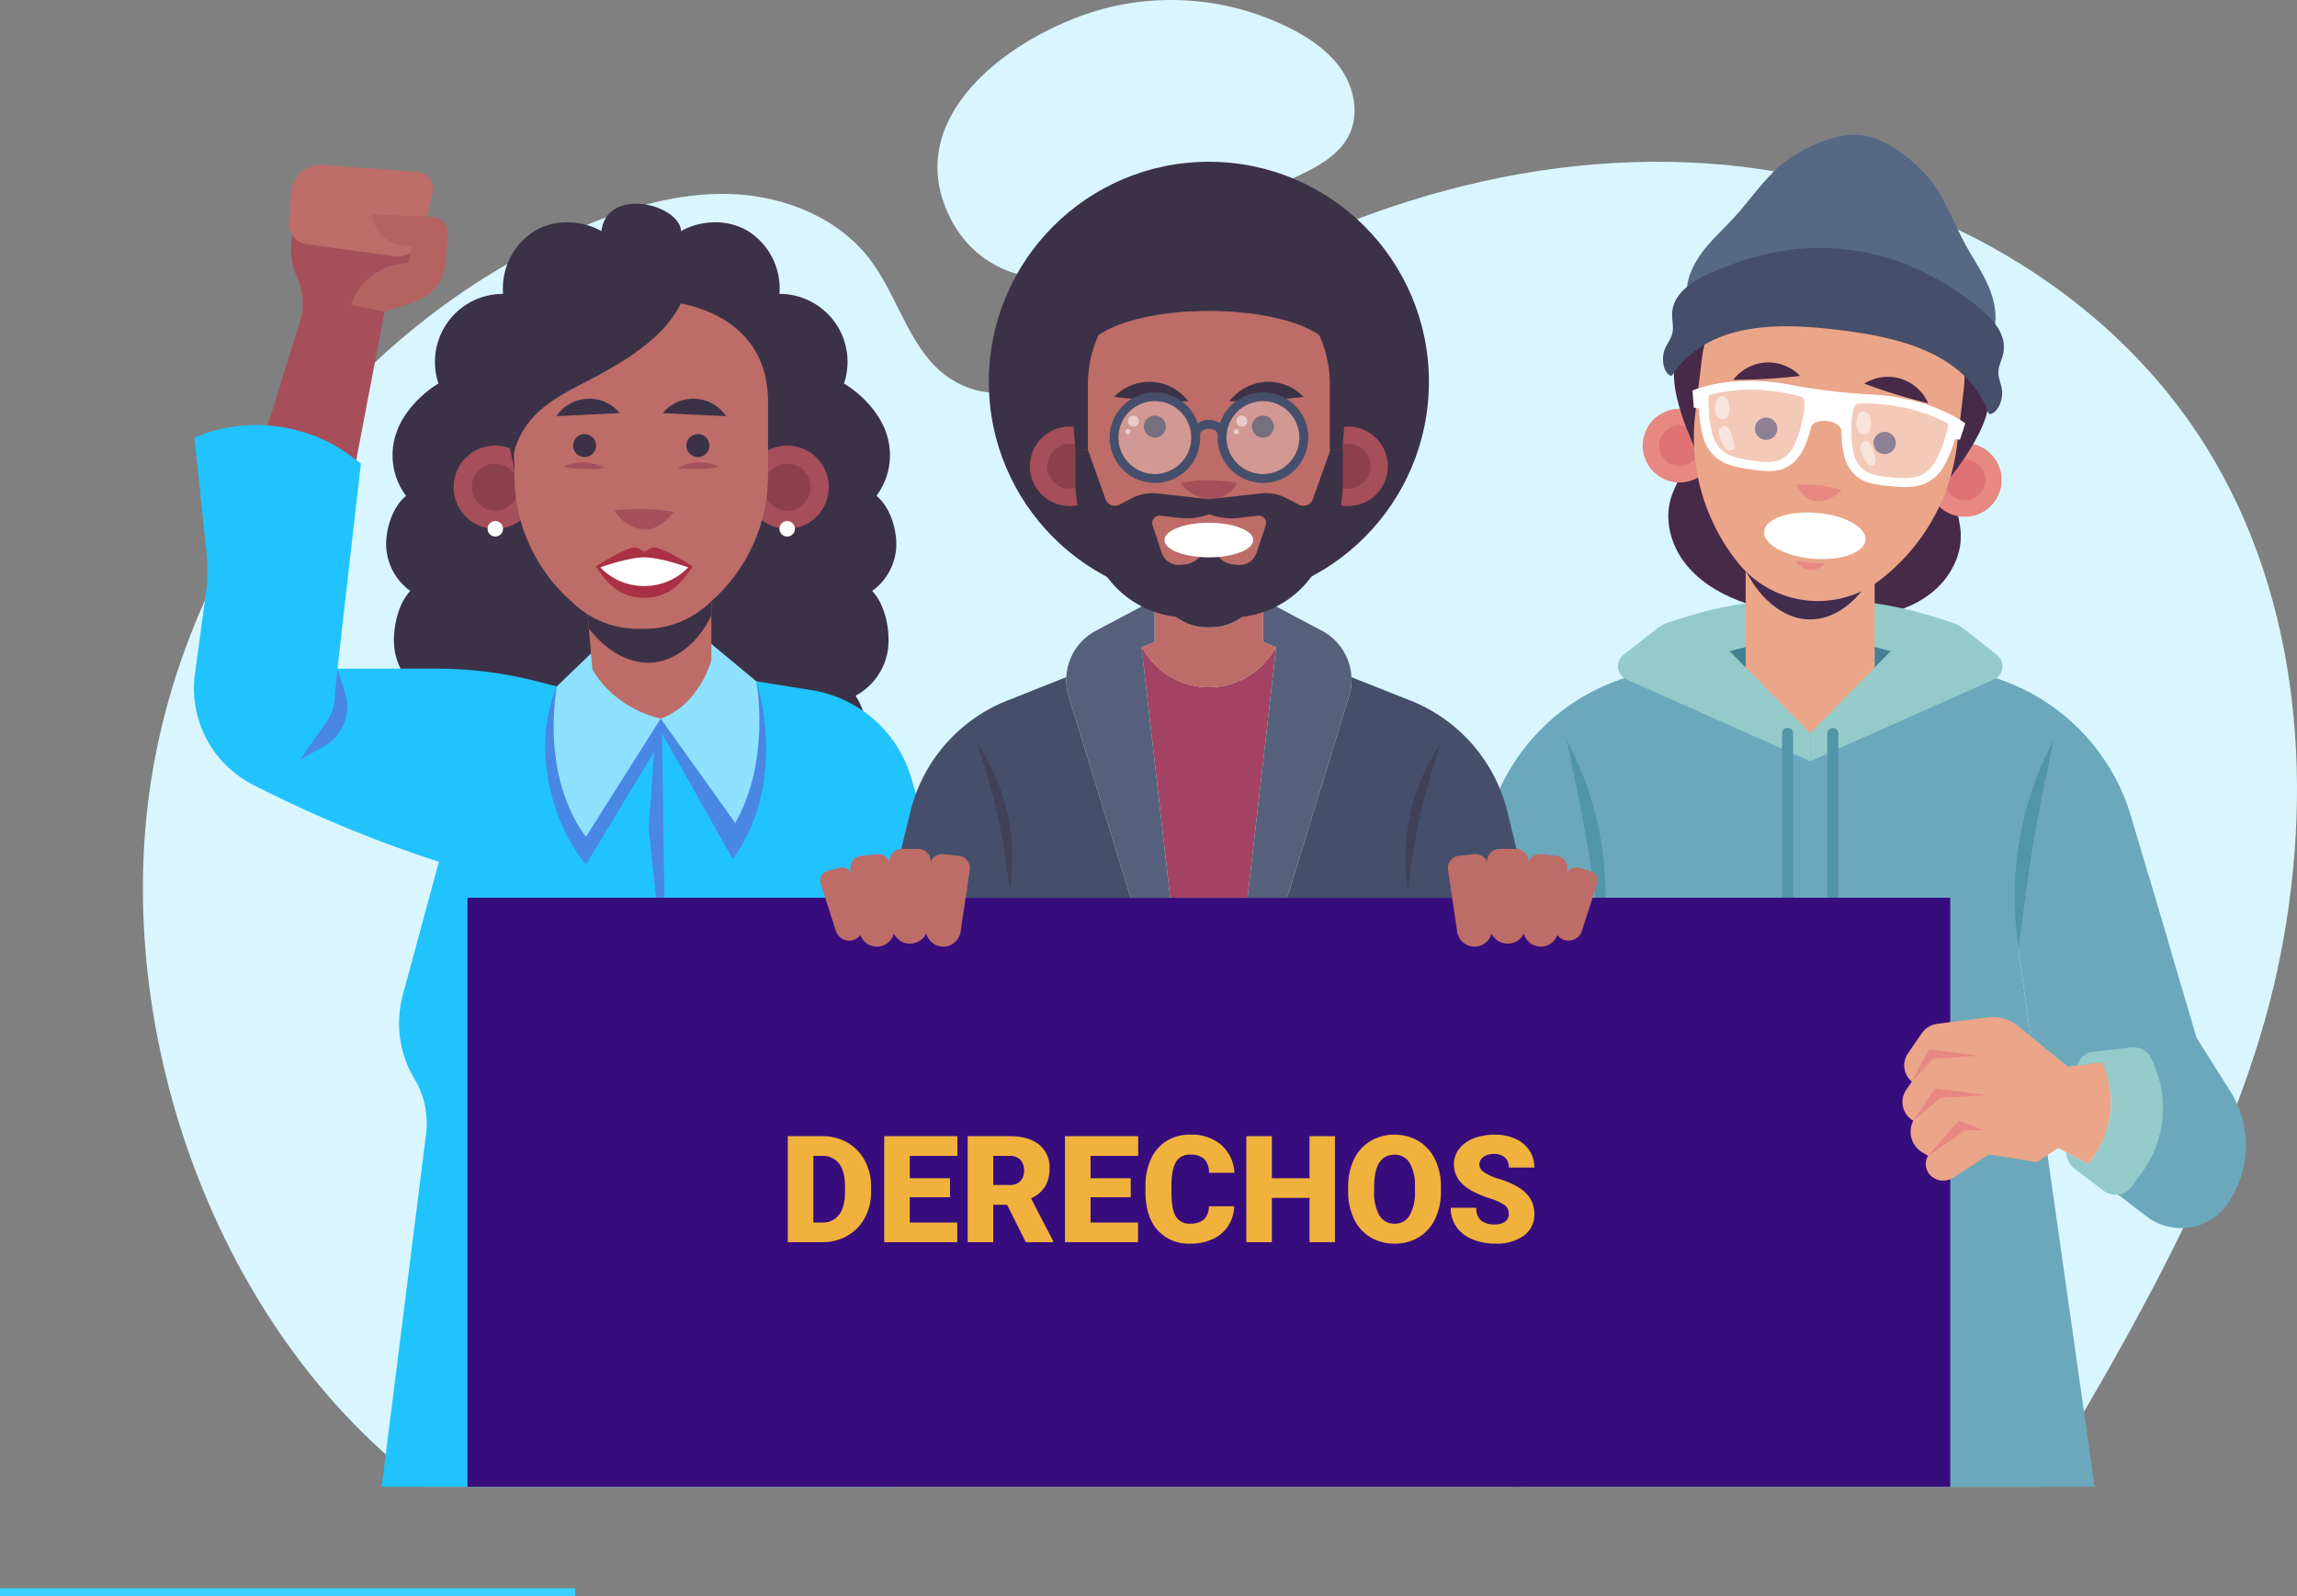 <svg xmlns="http://www.w3.org/2000/svg" width="590.531" height="410.302" viewBox="0 0 590.531 410.302">
  <rect x="0" y="0" width="590.531" height="410.302" fill="#808080" stroke="none"/>
  <g id="Grupo_10028" data-name="Grupo 10028" transform="translate(-474 -1046.023)">
    <g id="Grupo_9979" data-name="Grupo 9979" transform="translate(510.74 1046.023)">
      <g id="Grupo_9978" data-name="Grupo 9978" transform="translate(0 0)">
        <g id="Grupo_9912" data-name="Grupo 9912" transform="translate(0 0)">
          <path id="Trazado_1704" data-name="Trazado 1704" d="M537.633,415.167H122.678C71.036,376.533,43.727,303.908,51.306,239.861s51.254-122.592,110.486-148.1c12.519-5.391,25.933-9.436,39.555-8.935S228.875,88.9,237.08,99.783c7.512,9.963,10.249,23.971,20.785,30.655,15.225,9.659,34.414-2.216,49.325-12.353,42.355-28.8,93.439-46.482,144.548-43.155s101.669,29.412,128.745,72.886C605.017,187.205,608.579,237,598.8,282.363S561.551,375.4,537.633,415.167Z" transform="translate(-50.058 -32.942)" fill="#d9f6ff"/>
          <path id="Trazado_1705" data-name="Trazado 1705" d="M315.217,97.1c9.306.776,18.26-3.269,26.722-7.22l39.538-18.462c5.543-2.589,11.5-5.569,14.154-11.078,2.513-5.208,1.345-11.657-1.848-16.479s-8.134-8.226-13.29-10.843a68.2,68.2,0,0,0-44.986-5.77c-23.811,5.191-57.944,28.133-41.341,56.532A27.5,27.5,0,0,0,315.217,97.1Z" transform="translate(-85.503 -25.726)" fill="#d9f6ff"/>
        </g>
        <g id="Grupo_9977" data-name="Grupo 9977" transform="translate(13.123 34.637)">
          <g id="Grupo_9933" data-name="Grupo 9933" transform="translate(322.737)">
            <path id="Trazado_1706" data-name="Trazado 1706" d="M585.448,182c-.139-2.478-.871-4.884-1.182-7.346s-.146-5.138,1.311-7.148L550.788,155.92l-36.543,3.01c.939,2.3.466,4.936-.42,7.255s-2.167,4.481-2.89,6.856c-1.687,5.544-.062,11.762,3.4,16.407s8.581,7.848,13.989,9.932,11.034,3.121,16.736,4.163c5.785.34,11.5.665,17.246-.078s11.477-2.643,15.944-6.334S585.773,187.785,585.448,182Z" transform="translate(-453.965 -79.614)" fill="#472948"/>
            <g id="Grupo_9924" data-name="Grupo 9924" transform="translate(0 89.922)">
              <path id="Trazado_1707" data-name="Trazado 1707" d="M649.466,290.274l15.583,52.634H620.706l-4.748-33.44Z" transform="translate(-469.593 -189.402)" fill="#6ca8bc"/>
              <g id="Grupo_9923" data-name="Grupo 9923">
                <path id="Trazado_1708" data-name="Trazado 1708" d="M546.917,206.342a105.343,105.343,0,0,0-35.473,5.839l7.212,7.877,28.26,5.185,28.261-5.185,7.212-7.877A105.344,105.344,0,0,0,546.917,206.342Z" transform="translate(-454.139 -176.992)" fill="#94cbca"/>
                <g id="Grupo_9915" data-name="Grupo 9915" transform="translate(0 37.629)">
                  <path id="Trazado_1709" data-name="Trazado 1709" d="M619.481,263.8a53.282,53.282,0,0,0-38.067-36.54l-18.833-4.748-25.608-6.455-25.608,6.455-18.833,4.748a53.282,53.282,0,0,0-38.066,36.54L444.2,298.494h35.215L468.9,436.093H610.1l-19.537-137.6h39.191Z" transform="translate(-444.196 -216.057)" fill="#6ca8bc"/>
                  <g id="Grupo_9913" data-name="Grupo 9913" transform="translate(30.189 28.009)">
                    <path id="Trazado_1710" data-name="Trazado 1710" d="M488.624,302.37a86.376,86.376,0,0,0-9-53.444c1.5,7.477,3.628,16.987,5.227,26.6C486.489,285.132,487.589,294.816,488.624,302.37Z" transform="translate(-479.623 -248.926)" fill="#5195a8"/>
                  </g>
                  <g id="Grupo_9914" data-name="Grupo 9914" transform="translate(145.314 28.009)">
                    <path id="Trazado_1711" data-name="Trazado 1711" d="M615.776,302.37a86.368,86.368,0,0,1,9-53.444c-1.5,7.477-3.629,16.987-5.227,26.6C617.912,285.132,616.812,294.816,615.776,302.37Z" transform="translate(-614.725 -248.926)" fill="#5195a8"/>
                  </g>
                </g>
                <path id="Trazado_1712" data-name="Trazado 1712" d="M523.021,223.632Z" transform="translate(-455.851 -179.548)" fill="none" stroke="#222221" stroke-miterlimit="10" stroke-width="1.478"/>
                <path id="Trazado_1713" data-name="Trazado 1713" d="M523.021,223.632Z" transform="translate(-455.851 -179.548)" fill="none" stroke="#222221" stroke-miterlimit="10" stroke-width="1.478"/>
                <path id="Trazado_1714" data-name="Trazado 1714" d="M583.123,223.632Z" transform="translate(-464.738 -179.548)" fill="none" stroke="#222221" stroke-miterlimit="10" stroke-width="1.478"/>
                <path id="Trazado_1715" data-name="Trazado 1715" d="M583.123,223.632Z" transform="translate(-464.738 -179.548)" fill="none" stroke="#222221" stroke-miterlimit="10" stroke-width="1.478"/>
                <g id="Grupo_9917" data-name="Grupo 9917" transform="translate(67.17)">
                  <path id="Trazado_1716" data-name="Trazado 1716" d="M548.629,216.057l-25.608,6.455,1.493,3.668a26.035,26.035,0,0,0,48.229,0l1.493-3.668Z" transform="translate(-523.021 -178.428)" fill="#468094"/>
                  <g id="Grupo_9916" data-name="Grupo 9916" transform="translate(9.026)">
                    <path id="Trazado_1717" data-name="Trazado 1717" d="M550.195,210.424c-5.647,0-11.068-3.6-15.1-10.024q-.766-1.219-1.486-2.5v25.229a16.583,16.583,0,0,0,6.293,13h0a16.583,16.583,0,0,0,20.577,0h0a16.583,16.583,0,0,0,6.294-13V197.9q-.722,1.276-1.486,2.5C561.264,206.824,555.843,210.424,550.195,210.424Z" transform="translate(-533.613 -175.744)" fill="#eba588"/>
                    <path id="Trazado_1718" data-name="Trazado 1718" d="M533.613,171.9V194.06q.721,1.276,1.486,2.5c4.027,6.424,9.448,10.024,15.1,10.024s11.069-3.6,15.1-10.024q.764-1.219,1.486-2.5V171.9Z" transform="translate(-533.613 -171.899)" fill="#422c4f"/>
                  </g>
                </g>
                <g id="Grupo_9922" data-name="Grupo 9922" transform="translate(43.348 34.885)">
                  <path id="Trazado_1719" data-name="Trazado 1719" d="M544.495,241.925l-25.347-25.879a10.683,10.683,0,0,0-14.238-.92l-8.427,6.629a3.713,3.713,0,0,0,.787,6.311l47.225,21.017Z" transform="translate(-495.065 -212.837)" fill="#94cbca"/>
                  <path id="Trazado_1720" data-name="Trazado 1720" d="M553.072,241.925l25.347-25.879a10.684,10.684,0,0,1,14.239-.92l8.426,6.629a3.713,3.713,0,0,1-.786,6.311l-47.226,21.017Z" transform="translate(-503.642 -212.837)" fill="#94cbca"/>
                  <g id="Grupo_9919" data-name="Grupo 9919" transform="translate(42.209 27.68)">
                    <rect id="Rectángulo_2685" data-name="Rectángulo 2685" width="1.04" height="6.606" transform="translate(0.888 47.775)" fill="#f0bf6c"/>
                    <g id="Grupo_9918" data-name="Grupo 9918">
                      <path id="Trazado_1721" data-name="Trazado 1721" d="M546.007,295.909A1.407,1.407,0,0,1,544.6,294.5V246.727a1.407,1.407,0,0,1,2.815,0V294.5A1.407,1.407,0,0,1,546.007,295.909Z" transform="translate(-544.599 -245.32)" fill="#5195a8"/>
                    </g>
                  </g>
                  <g id="Grupo_9921" data-name="Grupo 9921" transform="translate(53.836 27.68)">
                    <rect id="Rectángulo_2686" data-name="Rectángulo 2686" width="1.04" height="6.606" transform="translate(1.927 54.381) rotate(180)" fill="#f0bf6c"/>
                    <g id="Grupo_9920" data-name="Grupo 9920">
                      <path id="Trazado_1722" data-name="Trazado 1722" d="M559.651,295.909a1.407,1.407,0,0,1-1.408-1.407V246.727a1.408,1.408,0,0,1,2.815,0V294.5A1.408,1.408,0,0,1,559.651,295.909Z" transform="translate(-558.243 -245.32)" fill="#5195a8"/>
                    </g>
                  </g>
                </g>
              </g>
            </g>
            <g id="Grupo_9932" data-name="Grupo 9932" transform="translate(49.723)">
              <g id="Grupo_9925" data-name="Grupo 9925" transform="translate(73.328 79.28)">
                <path id="Trazado_1723" data-name="Trazado 1723" d="M588.667,167.751a9.47,9.47,0,1,0,10.532-8.272A9.47,9.47,0,0,0,588.667,167.751Z" transform="translate(-588.599 -159.411)" fill="#e78882"/>
                <path id="Trazado_1724" data-name="Trazado 1724" d="M593.6,168.99a5.24,5.24,0,1,0,5.829-4.578A5.241,5.241,0,0,0,593.6,168.99Z" transform="translate(-589.333 -160.145)" fill="#de7274"/>
              </g>
              <path id="Trazado_1725" data-name="Trazado 1725" d="M603.954,146.608c-2.031,9.766-14.992,23.7-14.992,23.7l6.954-40.771,8.573,10.267Z" transform="translate(-515.324 -75.712)" fill="#472948"/>
              <g id="Grupo_9926" data-name="Grupo 9926" transform="translate(0 70.465)">
                <path id="Trazado_1726" data-name="Trazado 1726" d="M521.418,159.667a9.469,9.469,0,1,1-8.271-10.532A9.47,9.47,0,0,1,521.418,159.667Z" transform="translate(-502.547 -149.066)" fill="#e78882"/>
                <path id="Trazado_1727" data-name="Trazado 1727" d="M517.953,159.9a5.24,5.24,0,1,1-4.577-5.828A5.24,5.24,0,0,1,517.953,159.9Z" transform="translate(-503.28 -149.8)" fill="#de7274"/>
              </g>
              <path id="Trazado_1728" data-name="Trazado 1728" d="M511.977,135.653c-.342,9.97,8.948,26.574,8.948,26.574l2.908-41.257-10.762,7.942Z" transform="translate(-503.94 -74.446)" fill="#472948"/>
              <path id="Trazado_1729" data-name="Trazado 1729" d="M557.715,99.4a33.9,33.9,0,0,0-37.7,29.608l-1.661,13.812a51.611,51.611,0,0,0,10.924,38.382,26.343,26.343,0,0,0,36.673,4.409,51.611,51.611,0,0,0,19.71-34.7l1.661-13.812A33.9,33.9,0,0,0,557.715,99.4Z" transform="translate(-504.829 -71.221)" fill="#eba588"/>
              <path id="Trazado_1730" data-name="Trazado 1730" d="M542.132,154.911a2.865,2.865,0,1,1-2.5-3.186A2.864,2.864,0,0,1,542.132,154.911Z" transform="translate(-507.556 -78.991)" fill="#422c4f"/>
              <path id="Trazado_1731" data-name="Trazado 1731" d="M572.2,158.525a2.865,2.865,0,1,0,3.186-2.5A2.865,2.865,0,0,0,572.2,158.525Z" transform="translate(-512.843 -79.626)" fill="#422c4f"/>
              <path id="Trazado_1732" data-name="Trazado 1732" d="M560.536,173.352a27.959,27.959,0,0,0-11.488-1.332c.934,2.073,2.516,3.832,4.761,4.187S559.007,175.035,560.536,173.352Z" transform="translate(-509.422 -81.977)" fill="#e78882"/>
              <path id="Trazado_1733" data-name="Trazado 1733" d="M593.487,105.528c-1.606-3.791-3.982-7.2-5.956-10.813-2.843-5.2-4.875-10.873-8.323-15.7S567.684,67.3,560.771,66.469s-16.393,3.952-20.886,7.822-7.812,8.9-11.806,13.278c-2.775,3.043-5.89,5.79-8.349,9.092S515.473,104,515.869,108.1l40.369-3.917,38.29,13.373C595.883,113.666,595.093,109.318,593.487,105.528Z" transform="translate(-504.508 -66.373)" fill="#566884"/>
              <path id="Trazado_1734" data-name="Trazado 1734" d="M595.833,137.126c-.193-1.577-.959-3.073-.933-4.662s.841-3.055,1.2-4.607c1.59-6.855-6.175-12.223-10.95-15.494a67.243,67.243,0,0,0-18.878-9.331,63.452,63.452,0,0,0-20.4-2.452,67.278,67.278,0,0,0-20.553,4.591c-5.414,2.046-14.229,5.42-14.31,12.457-.018,1.593.428,3.207.075,4.761s-1.45,2.821-2.012,4.308c-.678,1.8-.581,4.87.95,6.287,1,.921,1.126.048,1.815-.884a24.2,24.2,0,0,1,1.812-2.16c9.852-10.508,26.176-10.014,40.041-8.348s29.842,5.057,36.922,17.6a24.331,24.331,0,0,1,1.248,2.528c.449,1.068.369,1.947,1.553,1.288C595.244,142,596.066,139.033,595.833,137.126Z" transform="translate(-503.453 -71.422)" fill="#454f6b"/>
              <g id="Grupo_9927" data-name="Grupo 9927" transform="translate(23.292 58.538)">
                <path id="Trazado_1735" data-name="Trazado 1735" d="M538.228,135.088a11.419,11.419,0,0,0-8.348,4.439,140.735,140.735,0,0,0,17.154-1A11.418,11.418,0,0,0,538.228,135.088Z" transform="translate(-529.88 -135.069)" fill="#472948"/>
              </g>
              <g id="Grupo_9928" data-name="Grupo 9928" transform="translate(56.957 62.234)">
                <path id="Trazado_1736" data-name="Trazado 1736" d="M578.758,139.9a11.419,11.419,0,0,1,7.058,6.291,141,141,0,0,1-16.429-5.034A11.418,11.418,0,0,1,578.758,139.9Z" transform="translate(-569.387 -139.406)" fill="#472948"/>
              </g>
              <path id="Trazado_1737" data-name="Trazado 1737" d="M556.115,195.676l-7.363-.631a5.049,5.049,0,0,0,3.6,2.21A4.738,4.738,0,0,0,556.115,195.676Z" transform="translate(-509.379 -85.399)" fill="#e78882"/>
              <g id="Grupo_9929" data-name="Grupo 9929" transform="translate(12.793 63.264)">
                <path id="Trazado_1738" data-name="Trazado 1738" d="M546.273,145.146a48.974,48.974,0,0,0-7.347-1.457,43.461,43.461,0,0,0-16.451,1.012c-.075.879-.029,2.212-.029,2.212l.052,1.388a30.712,30.712,0,0,0,.875,6.183,8.725,8.725,0,0,0,2.641,4.508c1.945,1.622,4.836,2.125,8.136,2.573.387.053.777.1,1.169.152a11.523,11.523,0,0,0,4.985-.193,7.406,7.406,0,0,0,3.836-3.443,23.841,23.841,0,0,0,2.045-5.594C546.656,150.778,547.785,145.569,546.273,145.146Z" transform="translate(-518.28 -141.018)" fill="#fff" opacity="0.4"/>
                <path id="Trazado_1739" data-name="Trazado 1739" d="M542.331,141.565c-8.363-1.589-17.389-1.254-24.772,1.535l.337,4.4c.431.078.863.134,1.3.227a33.719,33.719,0,0,0,.975,6.872,10.9,10.9,0,0,0,3.4,5.706c2.58,2.152,6.209,2.708,9.617,3.171,2.49.338,5.1.666,7.445-.139a9.681,9.681,0,0,0,5.079-4.466,26.426,26.426,0,0,0,2.32-6.287c.4-1.438,2.617-1.835,4.169-1.648s3.617,1.1,3.661,2.59a26.5,26.5,0,0,0,.763,6.658,9.685,9.685,0,0,0,3.876,5.541c2.083,1.338,4.7,1.639,7.2,1.9,3.421.358,7.077.678,10.094-.8a10.9,10.9,0,0,0,4.654-4.738,33.7,33.7,0,0,0,2.576-6.445c.441.013.874.06,1.312.087l1.369-4.2c-6.512-4.459-15.2-6.924-23.7-7.362A160.014,160.014,0,0,1,542.331,141.565Zm3.134,10.517a23.839,23.839,0,0,1-2.045,5.594,7.406,7.406,0,0,1-3.836,3.443,11.523,11.523,0,0,1-4.985.193c-.392-.047-.782-.1-1.169-.152-3.3-.448-6.192-.951-8.136-2.573a8.725,8.725,0,0,1-2.641-4.508,30.708,30.708,0,0,1-.875-6.183l-.052-1.388s-.046-1.334.029-2.212a43.461,43.461,0,0,1,16.451-1.011,48.973,48.973,0,0,1,7.347,1.457C547.064,145.166,545.935,150.375,545.466,152.082Zm37.378,1.774-.379,1.336a30.609,30.609,0,0,1-2.316,5.8,8.72,8.72,0,0,1-3.634,3.754c-2.274,1.115-5.2.919-8.514.572-.389-.041-.78-.083-1.172-.13a11.53,11.53,0,0,1-4.8-1.369,7.413,7.413,0,0,1-2.911-4.255,23.884,23.884,0,0,1-.66-5.92c-.051-1.771.086-7.1,1.655-7.151a49.058,49.058,0,0,1,7.483.326,43.443,43.443,0,0,1,15.741,4.882C583.2,152.572,582.844,153.856,582.844,153.856Z" transform="translate(-517.559 -140.615)" fill="#fff"/>
                <path id="Trazado_1740" data-name="Trazado 1740" d="M567.21,147.508c-1.569.054-1.706,5.38-1.655,7.151a23.884,23.884,0,0,0,.66,5.92,7.412,7.412,0,0,0,2.911,4.255,11.53,11.53,0,0,0,4.8,1.369c.392.047.783.089,1.172.13,3.312.347,6.24.544,8.514-.572a8.721,8.721,0,0,0,3.634-3.754,30.613,30.613,0,0,0,2.316-5.8l.379-1.336s.36-1.284.5-2.156a43.444,43.444,0,0,0-15.741-4.882A49.056,49.056,0,0,0,567.21,147.508Z" transform="translate(-524.655 -141.63)" fill="#fff" opacity="0.4"/>
              </g>
              <g id="Grupo_9930" data-name="Grupo 9930" transform="translate(18.551 67.196)" opacity="0.5">
                <path id="Trazado_1741" data-name="Trazado 1741" d="M524.317,148.524a2.789,2.789,0,0,0,.961,2.219,1.71,1.71,0,0,0,2.268-.122,2.775,2.775,0,0,0,.464-1.693,6.467,6.467,0,0,0-.118-2.08,2.188,2.188,0,0,0-1.3-1.53C524.8,144.718,524.312,147.323,524.317,148.524Z" transform="translate(-524.317 -145.229)" fill="#fff"/>
                <path id="Trazado_1742" data-name="Trazado 1742" d="M526.728,159.1a3.241,3.241,0,0,0,.878,1.126,1.276,1.276,0,0,0,1.351.148,1.3,1.3,0,0,0,.566-1.109,3.818,3.818,0,0,0-.27-1.265c-.374-1.117-.969-4.642-2.879-3.606C524.6,155.352,526.081,157.908,526.728,159.1Z" transform="translate(-524.497 -146.556)" fill="#fff"/>
              </g>
              <g id="Grupo_9931" data-name="Grupo 9931" transform="translate(54.911 71.116)" opacity="0.5">
                <path id="Trazado_1743" data-name="Trazado 1743" d="M566.986,153.125a2.789,2.789,0,0,0,.962,2.219,1.709,1.709,0,0,0,2.267-.123,2.775,2.775,0,0,0,.465-1.693,6.465,6.465,0,0,0-.118-2.079,2.188,2.188,0,0,0-1.3-1.531C567.473,149.319,566.981,151.924,566.986,153.125Z" transform="translate(-566.986 -149.829)" fill="#fff"/>
                <path id="Trazado_1744" data-name="Trazado 1744" d="M569.4,163.7a3.24,3.24,0,0,0,.877,1.126,1.276,1.276,0,0,0,1.352.147,1.3,1.3,0,0,0,.565-1.108,3.836,3.836,0,0,0-.269-1.265c-.375-1.117-.97-4.642-2.879-3.606C567.271,159.953,568.751,162.509,569.4,163.7Z" transform="translate(-567.166 -151.156)" fill="#fff"/>
              </g>
              <ellipse id="Elipse_519" data-name="Elipse 519" cx="5.919" cy="13.085" rx="5.919" ry="13.085" transform="translate(30.699 107.904) rotate(-85.207)" fill="#fff"/>
            </g>
          </g>
          <g id="Grupo_9949" data-name="Grupo 9949" transform="translate(0 7.75)">
            <g id="Grupo_9934" data-name="Grupo 9934" transform="translate(13.988)">
              <path id="Trazado_1745" data-name="Trazado 1745" d="M81.873,160.676,95.56,116.785a16.958,16.958,0,0,0-1.21-10.178h0a16.959,16.959,0,0,1-1.419-8.768l.682-6.5,35.632,2.992-5.368,18.846-6.98,2.343L107.2,166.293Z" transform="translate(-81.873 -77.815)" fill="#a64f5a"/>
              <path id="Trazado_1746" data-name="Trazado 1746" d="M94.766,82.308l-.675,7.777a5.347,5.347,0,0,0,4.591,5.759l22.4,3.111a6.417,6.417,0,0,0,7.111-4.809l2.872-11.561a4.278,4.278,0,0,0-3.838-5.3l-24.451-1.8A7.487,7.487,0,0,0,94.766,82.308Z" transform="translate(-83.677 -75.468)" fill="#bd6c67"/>
              <path id="Trazado_1747" data-name="Trazado 1747" d="M118.159,90.438,133.62,91a4.278,4.278,0,0,1,4.112,4.6l-.556,7.2a11.441,11.441,0,0,1-8.725,10.242h0l-6.98,2.343-8.667-1.655h0A15.6,15.6,0,0,1,125.673,103.1l1.911-.242.8-4.2-1.891-.176a9.273,9.273,0,0,1-8.336-8.037Z" transform="translate(-86.447 -77.682)" fill="#b56361"/>
            </g>
            <path id="Trazado_1748" data-name="Trazado 1748" d="M254.595,175.281c.165-4.494-1.624-10.146-5.094-13.008a17.418,17.418,0,0,0,2.611-15.817c-1.656-5.31-6.212-10.156-10.954-13.062a17.472,17.472,0,0,0-16.609-23.028,17.4,17.4,0,0,0-7.65-15.875c-5.171-3.372-12.239-3.284-17.627-.27-.418-6.925-19.038-11.567-20.482,0-5.389-3.014-12.457-3.1-17.628.27a17.4,17.4,0,0,0-7.65,15.875A17.472,17.472,0,0,0,136.9,133.395c-4.741,2.906-9.3,7.752-10.954,13.062a17.418,17.418,0,0,0,2.611,15.817c-3.469,2.862-5.259,8.514-5.094,13.008a14.937,14.937,0,0,0,6.194,11.456c-3.406,3.535-4.775,10.555-4,15.4a16.168,16.168,0,0,0,8.274,11.548c-2.918,4.412-3.841,10.492-1.558,15.263,15.695-5.55,31.8-10.612,47.5-16.162-.037-8.043-.279-16.329-.316-24.372-10.8-7.364-18.028-16.844-17.667-29.593a58.3,58.3,0,0,1,1.313-8.144c3.385-11.316,6.735-14.942,14.891-19.445a91.449,91.449,0,0,0,10.936-6.878,91.371,91.371,0,0,0,10.935,6.878c8.156,4.5,11.506,8.129,14.891,19.445a58.307,58.307,0,0,1,1.313,8.144c.36,12.749-6.869,22.229-17.667,29.593-.037,8.043-.279,16.329-.315,24.372,15.694,5.551,31.8,10.613,47.495,16.162,2.284-4.771,1.36-10.851-1.557-15.263a16.169,16.169,0,0,0,8.273-11.548c.777-4.847-.592-11.867-4-15.4A14.937,14.937,0,0,0,254.595,175.281Z" transform="translate(-74.034 -77.2)" fill="#3c3247"/>
            <g id="Grupo_9935" data-name="Grupo 9935" transform="translate(0 66.883)">
              <path id="Trazado_1749" data-name="Trazado 1749" d="M113.72,426.911l11.413-90.687a22.215,22.215,0,0,0-2.993-14.206h0a27.76,27.76,0,0,1-2.989-21.539l9.281-34.257A320.808,320.808,0,0,1,80.41,246.306a27.805,27.805,0,0,1-14.7-28.368l2.831-20.844a43.364,43.364,0,0,0,.153-10.409l-3.126-29.5h0a41.024,41.024,0,0,1,41.024,5.334l1.777,1.373-6.019,52.7h25.463a104.231,104.231,0,0,1,25.862,3.259l5.061,1.3,26.709,8.275,24.576-9.592,14.194,2.263a31.976,31.976,0,0,1,25.675,22.664l16.912,58.27-30.2,36.615,7.633,87.273Z" transform="translate(-65.458 -153.957)" fill="#21c3fd"/>
              <path id="Trazado_1750" data-name="Trazado 1750" d="M174.4,232.572c-7.231,17.345.042,37.2,7.524,45.767l17.512-28.923-1.4,19.561,4.41,41.63-1-65.935L219.67,277c14.712-20.565,6.019-45.748,6.019-45.748l-24.576,9.592Z" transform="translate(-81.126 -165.387)" fill="#4987e5"/>
              <path id="Trazado_1751" data-name="Trazado 1751" d="M183.583,222.868l-8.8,8.464c-3.887,25.7,7.524,38.621,7.524,38.621l19.185-30.345Z" transform="translate(-81.503 -164.146)" fill="#8ee1fe"/>
              <path id="Trazado_1752" data-name="Trazado 1752" d="M230.84,229.591,219.3,220l-13.04,19.185,19.184,26.835C234.728,249.716,230.84,229.591,230.84,229.591Z" transform="translate(-86.278 -163.722)" fill="#8ee1ff"/>
              <path id="Trazado_1753" data-name="Trazado 1753" d="M107.091,227.454l-.758,8.031a11.673,11.673,0,0,1-2.031,5.558l-6.783,9.776,5.982-3.277a11.736,11.736,0,0,0,5.559-13.8Z" transform="translate(-70.199 -164.825)" fill="#4987e5"/>
            </g>
            <path id="Trazado_1754" data-name="Trazado 1754" d="M183.75,205.1l1.63,18.934c6.019,10.533,17.555,12.664,17.555,12.664,10.031-3.511,13.04-15.047,13.04-15.047V203.223Z" transform="translate(-82.949 -94.358)" fill="#bd6c67"/>
            <path id="Trazado_1755" data-name="Trazado 1755" d="M200.742,222.3c5.3-.389,9.956-3.927,13-8.283a31.042,31.042,0,0,0,2.236-3.791v-7L183.75,205.1l.726,8.437a30.56,30.56,0,0,0,2.568,2.92C190.674,220.072,195.636,222.676,200.742,222.3Z" transform="translate(-82.949 -94.358)" fill="#3c3247"/>
            <g id="Grupo_9948" data-name="Grupo 9948" transform="translate(66.781 21.967)">
              <g id="Grupo_9937" data-name="Grupo 9937" transform="translate(75.039 50.198)">
                <g id="Grupo_9936" data-name="Grupo 9936">
                  <circle id="Elipse_520" data-name="Elipse 520" cx="10.696" cy="10.696" r="10.696" fill="#a64f5a"/>
                  <circle id="Elipse_521" data-name="Elipse 521" cx="6.046" cy="6.046" r="6.046" transform="translate(4.65 4.65)" fill="#8c404c"/>
                </g>
                <path id="Trazado_1756" data-name="Trazado 1756" d="M242.107,184.914a1.986,1.986,0,1,0,1.986-1.985A1.986,1.986,0,0,0,242.107,184.914Z" transform="translate(-233.398 -163.523)" fill="#fff"/>
              </g>
              <g id="Grupo_9939" data-name="Grupo 9939" transform="translate(0 50.198)">
                <g id="Grupo_9938" data-name="Grupo 9938">
                  <path id="Trazado_1757" data-name="Trazado 1757" d="M165.219,170.852a10.7,10.7,0,1,1-10.7-10.7A10.7,10.7,0,0,1,165.219,170.852Z" transform="translate(-143.827 -160.156)" fill="#a64f5a"/>
                  <path id="Trazado_1758" data-name="Trazado 1758" d="M161.376,171.659a6.046,6.046,0,1,1-6.046-6.046A6.046,6.046,0,0,1,161.376,171.659Z" transform="translate(-144.634 -160.963)" fill="#8c404c"/>
                </g>
                <path id="Trazado_1759" data-name="Trazado 1759" d="M158.021,184.914a1.986,1.986,0,1,1-1.986-1.985A1.986,1.986,0,0,1,158.021,184.914Z" transform="translate(-145.338 -163.523)" fill="#fff"/>
              </g>
              <g id="Grupo_9947" data-name="Grupo 9947" transform="translate(12.641)">
                <g id="Grupo_9946" data-name="Grupo 9946" transform="translate(2.986 12.683)">
                  <path id="Trazado_1760" data-name="Trazado 1760" d="M194.754,116.131h0c-18,0-32.587,8.165-32.587,26.163V161.34a43.133,43.133,0,0,0,13.986,31.794l1.357,1.243a24.253,24.253,0,0,0,16.387,6.375h1.715A24.251,24.251,0,0,0,212,194.378l1.357-1.243a43.133,43.133,0,0,0,13.986-31.794V142.294C227.342,124.3,212.751,116.131,194.754,116.131Z" transform="translate(-162.166 -116.131)" fill="#bd6c67"/>
                  <g id="Grupo_9945" data-name="Grupo 9945" transform="translate(10.786 25.474)">
                    <path id="Trazado_1761" data-name="Trazado 1761" d="M185.763,159.643a2.956,2.956,0,1,1-2.956-2.957A2.956,2.956,0,0,1,185.763,159.643Z" transform="translate(-175.567 -147.602)" fill="#3c3247"/>
                    <path id="Trazado_1762" data-name="Trazado 1762" d="M214.028,159.643a2.956,2.956,0,1,0,2.957-2.957A2.956,2.956,0,0,0,214.028,159.643Z" transform="translate(-180.621 -147.602)" fill="#3c3247"/>
                    <path id="Trazado_1763" data-name="Trazado 1763" d="M207.623,180.007a56.887,56.887,0,0,0-15.269-.355,9.878,9.878,0,0,0,7.506,4.917C202.926,184.829,205.681,182.392,207.623,180.007Z" transform="translate(-177.416 -150.946)" fill="#a64f5a"/>
                    <g id="Grupo_9940" data-name="Grupo 9940">
                      <path id="Trazado_1764" data-name="Trazado 1764" d="M182.763,146.038a10,10,0,0,0-7.939,4.462l16.268-.777A10,10,0,0,0,182.763,146.038Z" transform="translate(-174.824 -146.026)" fill="#3c3247"/>
                    </g>
                    <g id="Grupo_9941" data-name="Grupo 9941" transform="translate(27.335)">
                      <path id="Trazado_1765" data-name="Trazado 1765" d="M215.231,146.038a10,10,0,0,1,7.939,4.462l-16.268-.777A10,10,0,0,1,215.231,146.038Z" transform="translate(-206.902 -146.026)" fill="#3c3247"/>
                    </g>
                    <g id="Grupo_9942" data-name="Grupo 9942" transform="translate(1.685 16.376)">
                      <path id="Trazado_1766" data-name="Trazado 1766" d="M187.61,166.69a12.071,12.071,0,0,0-10.809-.324,36.377,36.377,0,0,0,10.809.324Z" transform="translate(-176.801 -165.243)" fill="#a64f5a"/>
                    </g>
                    <g id="Grupo_9943" data-name="Grupo 9943" transform="translate(31.109 16.376)">
                      <path id="Trazado_1767" data-name="Trazado 1767" d="M211.331,166.69a12.071,12.071,0,0,1,10.809-.324,36.377,36.377,0,0,1-10.809.324Z" transform="translate(-211.331 -165.243)" fill="#a64f5a"/>
                    </g>
                    <g id="Grupo_9944" data-name="Grupo 9944" transform="translate(10.161 38.239)">
                      <path id="Trazado_1768" data-name="Trazado 1768" d="M202.52,191.023a2.56,2.56,0,0,0-2.112.25l-1.248.76-1.248-.76a2.56,2.56,0,0,0-2.112-.25c-3.854,1.23-9.051,4.746-9.051,4.746,3.994,6.442,8.106,8.053,12.411,8.053s8.417-1.611,12.412-8.053C211.572,195.769,206.375,192.252,202.52,191.023Zm-3.361,9.771a14.68,14.68,0,0,1-11.27-4.767s7.04-2.578,11.27-2.578,11.27,2.578,11.27,2.578A14.683,14.683,0,0,1,199.159,200.794Z" transform="translate(-186.748 -190.9)" fill="#aa3045"/>
                      <path id="Trazado_1769" data-name="Trazado 1769" d="M199.358,193.892c-4.23,0-11.27,2.578-11.27,2.578a15.706,15.706,0,0,0,22.54,0S203.588,193.892,199.358,193.892Z" transform="translate(-186.946 -191.343)" fill="#fff"/>
                    </g>
                  </g>
                </g>
                <path id="Trazado_1770" data-name="Trazado 1770" d="M180.961,103.72a34.426,34.426,0,0,0-19.089,17.672A42.119,42.119,0,0,0,158.7,140.14c.2,5.683,1.871,12.194,2.948,17.782.042-1.47-.432-3.824,0-5.269,3.385-11.316,13.5-14.837,21.652-19.34s17.007-10.044,21.1-18.411c1.753-3.581,1.194-8.424.127-12.491A40.247,40.247,0,0,0,180.961,103.72Z" transform="translate(-158.661 -101.247)" fill="#3c3247"/>
              </g>
            </g>
          </g>
          <g id="Grupo_9953" data-name="Grupo 9953" transform="translate(70.33 196.159)">
            <rect id="Rectángulo_2687" data-name="Rectángulo 2687" width="381.192" height="151.428" fill="#370c7d"/>
            <g id="Grupo_9952" data-name="Grupo 9952" transform="translate(262.33 29.512)">
              <g id="Grupo_9951" data-name="Grupo 9951" transform="translate(0)">
                <path id="Trazado_1771" data-name="Trazado 1771" d="M462.967,400.825l-2.213-4.889a55.2,55.2,0,0,1-4.765-26.8l1.84-25.066,57.714-9.321-5.974,66.079Z" transform="translate(-455.841 -319.125)" fill="#370c7d"/>
                <path id="Trazado_1772" data-name="Trazado 1772" d="M458.174,344.067l4.2,14.272a8.007,8.007,0,0,0,9.481,5.541l5.435-1.254h0a17.42,17.42,0,0,0,13.981,3.91l.188-.03h0a33.347,33.347,0,0,0-4.848,19.246l.6,10.731,31.665-43.216.677-2.987-3.665-15.534Z" transform="translate(-456.186 -319.125)" fill="#370c7d"/>
                <path id="Trazado_1773" data-name="Trazado 1773" d="M457.065,342.114l6.625,15.934a6.651,6.651,0,0,0,8.4,3.7h0a6.652,6.652,0,0,0,4.17-7.973l-5.831-21.821-1.767-.3a10.375,10.375,0,0,0-11.792,7.6h0A4.485,4.485,0,0,0,457.065,342.114Z" transform="translate(-455.972 -318.645)" fill="#370c7d"/>
                <path id="Trazado_1774" data-name="Trazado 1774" d="M472.8,330.929h0A11.675,11.675,0,0,1,489,326.093l.378.216,5.418,23.261a8.18,8.18,0,0,1-6.348,9.874h0a8.181,8.181,0,0,1-9.517-5.881Z" transform="translate(-458.35 -317.618)" fill="#370c7d"/>
                <path id="Trazado_1775" data-name="Trazado 1775" d="M492.249,325.625l.165-.272a11.281,11.281,0,0,1,15.926-3.508l2.372,1.628-1.167,7.193L512.2,347.1a7.291,7.291,0,0,1-5.468,8.247h0a7.29,7.29,0,0,1-8.83-5.429Z" transform="translate(-461.225 -316.934)" fill="#370c7d"/>
                <path id="Trazado_1776" data-name="Trazado 1776" d="M513.815,322.338l-1.267,7.808,2.128,13.156a7.867,7.867,0,0,0,9.262,6.467h0a7.867,7.867,0,0,0,6.078-5.605l4.2-15.037-6.247-9.109a7.055,7.055,0,0,0-3.249-2.581l-1.379-.539a7.052,7.052,0,0,0-6.629.8h0A7.05,7.05,0,0,0,513.815,322.338Z" transform="translate(-464.226 -316.414)" fill="#370c7d"/>
                <path id="Trazado_1777" data-name="Trazado 1777" d="M515.345,394.966l16.479-17.725A39.578,39.578,0,0,0,542.108,355.2l1.853-14.826a6.9,6.9,0,0,0-4.688-7.406l-25.246-8.3a3.6,3.6,0,0,0-4.73,3.424h0A21.377,21.377,0,0,0,522.1,347.675l2.487,1.088-.677,2.987-11.985,4.9a31.663,31.663,0,0,0-17.307,17.281h0a31.664,31.664,0,0,0-2.373,12.027v9.007Z" transform="translate(-461.225 -317.607)" fill="#370c7d"/>
                <path id="Trazado_1778" data-name="Trazado 1778" d="M526.016,327.426l-2.816,8.147-.045-.033a9.018,9.018,0,0,1-3.137-10.086h0Z" transform="translate(-465.261 -317.751)" fill="#370c7d"/>
                <g id="Grupo_9950" data-name="Grupo 9950" transform="translate(14.393 6.397)">
                  <path id="Trazado_1779" data-name="Trazado 1779" d="M473.672,333.633a.478.478,0,0,0-.924.246l5.414,20.283a.479.479,0,0,0,.462.354.446.446,0,0,0,.124-.017.478.478,0,0,0,.339-.585Z" transform="translate(-472.732 -325.305)" fill="#370c7d"/>
                  <path id="Trazado_1780" data-name="Trazado 1780" d="M493.079,328.339a.479.479,0,0,0-.932.216l5.038,21.627a.478.478,0,0,0,.465.37.426.426,0,0,0,.108-.013.477.477,0,0,0,.358-.573Z" transform="translate(-475.601 -324.52)" fill="#370c7d"/>
                  <path id="Trazado_1781" data-name="Trazado 1781" d="M534.684,329.928l-15.674-5.154h0l-1.957-.644a4.083,4.083,0,0,0-5.358,3.879,21.836,21.836,0,0,0,.548,4.852v.008l1.836,11.619a.479.479,0,0,0,.471.4.447.447,0,0,0,.076-.006.478.478,0,0,0,.4-.546l-1.05-6.641a21.827,21.827,0,0,0,10.815,10.331.464.464,0,0,0,.192.041.478.478,0,0,0,.191-.916,20.9,20.9,0,0,1-12.521-19.145,3.126,3.126,0,0,1,4.1-2.971l1.516.5a9.472,9.472,0,0,0,3.438,10.158l.521.39,2.921-8.286,9.236,3.037a.478.478,0,0,0,.3-.908Zm-12.916,4.587a8.507,8.507,0,0,1-2.575-8.674l5.048,1.66Z" transform="translate(-478.493 -323.921)" fill="#370c7d"/>
                </g>
              </g>
              <path id="Trazado_1782" data-name="Trazado 1782" d="M464.2,412.291v40.216l51.7-.579-5.1-39.637Z" transform="translate(-457.078 -330.591)" fill="#370c7d"/>
              <path id="Trazado_1783" data-name="Trazado 1783" d="M472.732,412.291l6.507,1.936a25.065,25.065,0,0,0,10.3.842l11.1-1.4-8.473,4.97a11.017,11.017,0,0,0-5.278,7.616L484.3,441.136l-1.377-16.407a11.013,11.013,0,0,0-4.2-7.76Z" transform="translate(-458.339 -330.591)" fill="#370c7d"/>
            </g>
          </g>
          <g id="Grupo_9974" data-name="Grupo 9974" transform="translate(160.989 6.95)">
            <g id="Grupo_9971" data-name="Grupo 9971" transform="translate(17.79)">
              <g id="Grupo_9959" data-name="Grupo 9959" transform="translate(0 94.948)">
                <g id="Grupo_9957" data-name="Grupo 9957" transform="translate(0 17.602)">
                  <g id="Grupo_9954" data-name="Grupo 9954">
                    <path id="Trazado_1784" data-name="Trazado 1784" d="M451.909,264.666a41.345,41.345,0,0,0-24.925-28.627L411.8,230.018a14.277,14.277,0,0,1-.614,4.914l-15.921,51.8H457.3Z" transform="translate(-293.004 -210.07)" fill="#454f6b"/>
                    <path id="Trazado_1785" data-name="Trazado 1785" d="M384.574,222.995a19.406,19.406,0,0,1-31.831,0l-1.383-1.983,7.349,64.386h19.9l7.349-64.386Z" transform="translate(-286.511 -208.739)" fill="#a34262"/>
                    <path id="Trazado_1786" data-name="Trazado 1786" d="M320.755,230.018l-15.183,6.021a41.345,41.345,0,0,0-24.925,28.627l-5.388,22.064h62.032l-15.922-51.8A14.3,14.3,0,0,1,320.755,230.018Z" transform="translate(-275.259 -210.07)" fill="#454f6b"/>
                    <path id="Trazado_1787" data-name="Trazado 1787" d="M351.357,217.55V206.609l-15.117,8.01a14.311,14.311,0,0,0-6.98,16.852l15.922,51.8h10.165L348,218.882Z" transform="translate(-283.15 -206.609)" fill="#55617c"/>
                    <path id="Trazado_1788" data-name="Trazado 1788" d="M410.038,226.557a14.314,14.314,0,0,0-7.594-11.938l-15.117-8.01V217.55l3.358,1.332-7.349,64.386H393.5l15.921-51.8A14.277,14.277,0,0,0,410.038,226.557Z" transform="translate(-291.24 -206.609)" fill="#55617c"/>
                  </g>
                  <g id="Grupo_9955" data-name="Grupo 9955" transform="translate(22.564 36.992)" opacity="0.5">
                    <path id="Trazado_1789" data-name="Trazado 1789" d="M310.119,287.6a51.825,51.825,0,0,0-8.381-37.575c1.677,5.176,3.795,11.778,5.284,18.544C308.549,275.321,309.437,282.2,310.119,287.6Z" transform="translate(-301.738 -250.02)" fill="#3c3247"/>
                  </g>
                  <g id="Grupo_9956" data-name="Grupo 9956" transform="translate(132.636 36.992)" opacity="0.5">
                    <path id="Trazado_1790" data-name="Trazado 1790" d="M431.624,287.6A51.831,51.831,0,0,1,440,250.02c-1.676,5.176-3.795,11.778-5.284,18.544C433.193,275.321,432.3,282.2,431.624,287.6Z" transform="translate(-430.91 -250.02)" fill="#3c3247"/>
                  </g>
                </g>
                <g id="Grupo_9958" data-name="Grupo 9958" transform="translate(64.848)">
                  <path id="Trazado_1791" data-name="Trazado 1791" d="M381.7,206.284c-3.382,4.648-7.8,7.227-12.393,7.227h-1.3c-4.589,0-9.01-2.579-12.393-7.227l-.9-1.236V217.32l-3.358,1.332,1.383,1.983a19.406,19.406,0,0,0,31.831,0l1.383-1.983L382.6,217.32V205.048Z" transform="translate(-351.36 -188.776)" fill="#bd6c67"/>
                  <path id="Trazado_1792" data-name="Trazado 1792" d="M368.593,210.687h1.3c4.589,0,9.01-2.579,12.393-7.227l.9-1.236V185.953H355.3v16.272l.9,1.236C359.583,208.109,364,210.687,368.593,210.687Z" transform="translate(-351.943 -185.953)" fill="#3c3247"/>
                </g>
              </g>
              <g id="Grupo_9970" data-name="Grupo 9970" transform="translate(25.577)">
                <circle id="Elipse_522" data-name="Elipse 522" cx="56.57" cy="56.57" r="56.57" fill="#3c3247"/>
                <g id="Grupo_9962" data-name="Grupo 9962" transform="translate(10.563 68.088)">
                  <g id="Grupo_9960" data-name="Grupo 9960">
                    <path id="Trazado_1793" data-name="Trazado 1793" d="M338.082,164.638a10.206,10.206,0,1,1-10.206-10.206A10.206,10.206,0,0,1,338.082,164.638Z" transform="translate(-317.67 -154.432)" fill="#a64f5a"/>
                    <path id="Trazado_1794" data-name="Trazado 1794" d="M334.415,165.408a5.769,5.769,0,1,1-5.769-5.769A5.769,5.769,0,0,1,334.415,165.408Z" transform="translate(-318.44 -155.202)" fill="#8c404c"/>
                  </g>
                  <g id="Grupo_9961" data-name="Grupo 9961" transform="translate(71.602)">
                    <path id="Trazado_1795" data-name="Trazado 1795" d="M401.7,164.638A10.206,10.206,0,1,0,411.9,154.432,10.206,10.206,0,0,0,401.7,164.638Z" transform="translate(-401.696 -154.432)" fill="#a64f5a"/>
                    <path id="Trazado_1796" data-name="Trazado 1796" d="M406.9,165.408a5.769,5.769,0,1,0,5.768-5.769A5.768,5.768,0,0,0,406.9,165.408Z" transform="translate(-402.466 -155.202)" fill="#8c404c"/>
                  </g>
                </g>
                <g id="Grupo_9963" data-name="Grupo 9963" transform="translate(20.769 55.696)">
                  <path id="Trazado_1797" data-name="Trazado 1797" d="M331.146,158.272h3.207l2.1-18.383h-6.805Z" transform="translate(-329.647 -139.889)" fill="#3c3247"/>
                  <path id="Trazado_1798" data-name="Trazado 1798" d="M405.687,139.889l2.1,18.383h3.207l1.5-18.383Z" transform="translate(-340.89 -139.889)" fill="#3c3247"/>
                </g>
                <path id="Trazado_1799" data-name="Trazado 1799" d="M366.264,119.539c-12.461,0-23.235,2.544-28.4,6.241a30.969,30.969,0,0,0-2.7,12.66v18.174a41.155,41.155,0,0,0,13.345,30.338l1.3,1.187a23.141,23.141,0,0,0,15.637,6.083h1.637a23.139,23.139,0,0,0,15.636-6.083l1.3-1.187a41.155,41.155,0,0,0,13.345-30.338V138.44a30.969,30.969,0,0,0-2.7-12.66C389.5,122.083,378.725,119.539,366.264,119.539Z" transform="translate(-309.694 -81.185)" fill="#bd6c67"/>
                <path id="Trazado_1800" data-name="Trazado 1800" d="M357.685,153.942a2.821,2.821,0,1,1-2.821-2.821A2.821,2.821,0,0,1,357.685,153.942Z" transform="translate(-312.189 -85.855)" fill="#3c3247"/>
                <path id="Trazado_1801" data-name="Trazado 1801" d="M384.656,153.942a2.821,2.821,0,1,0,2.821-2.821A2.821,2.821,0,0,0,384.656,153.942Z" transform="translate(-317.012 -85.855)" fill="#3c3247"/>
                <path id="Trazado_1802" data-name="Trazado 1802" d="M377.655,171.362a35.49,35.49,0,0,0-14.506-.007,10.539,10.539,0,0,0,7.425,4.135A7.613,7.613,0,0,0,377.655,171.362Z" transform="translate(-313.832 -88.736)" fill="#a64f5a"/>
                <g id="Grupo_9964" data-name="Grupo 9964" transform="translate(32.214 56.57)">
                  <path id="Trazado_1803" data-name="Trazado 1803" d="M352.884,140.938a12.593,12.593,0,0,0-9.806,3.86,182.536,182.536,0,0,0,19.079,1.147A12.588,12.588,0,0,0,352.884,140.938Z" transform="translate(-343.078 -140.916)" fill="#3c3247"/>
                </g>
                <g id="Grupo_9965" data-name="Grupo 9965" transform="translate(61.847 56.57)">
                  <path id="Trazado_1804" data-name="Trazado 1804" d="M387.126,140.938a12.592,12.592,0,0,1,9.806,3.86,182.536,182.536,0,0,1-19.078,1.147A12.588,12.588,0,0,1,387.126,140.938Z" transform="translate(-377.853 -140.916)" fill="#3c3247"/>
                </g>
                <g id="Grupo_9969" data-name="Grupo 9969" transform="translate(31.02 59.254)">
                  <g id="Grupo_9966" data-name="Grupo 9966">
                    <circle id="Elipse_523" data-name="Elipse 523" cx="9.381" cy="9.381" r="9.381" transform="translate(0.888 3.904) rotate(-9.249)" fill="#fff" opacity="0.3"/>
                    <circle id="Elipse_524" data-name="Elipse 524" cx="9.381" cy="9.381" r="9.381" transform="translate(28.679 3.904) rotate(-9.249)" fill="#fff" opacity="0.3"/>
                    <path id="Trazado_1805" data-name="Trazado 1805" d="M381.121,144.065a11.668,11.668,0,0,0-11.044,7.956,5.189,5.189,0,0,0-5.7,0,11.631,11.631,0,1,0,.612,3.7c0-.291-.022-.577-.043-.862h.043c0-.67.92-1.416,2.24-1.416s2.239.746,2.239,1.416h.044c-.021.285-.044.571-.044.862a11.656,11.656,0,1,0,11.656-11.656ZM343.95,155.721a9.381,9.381,0,1,1,9.381,9.38A9.392,9.392,0,0,1,343.95,155.721Zm27.79,0a9.381,9.381,0,1,1,9.381,9.38A9.392,9.392,0,0,1,371.74,155.721Z" transform="translate(-341.676 -144.065)" fill="#454f6b"/>
                  </g>
                  <g id="Grupo_9967" data-name="Grupo 9967" transform="translate(4.078 6.013)">
                    <path id="Trazado_1806" data-name="Trazado 1806" d="M350.079,152.531a1.411,1.411,0,1,1-1.41-1.41A1.411,1.411,0,0,1,350.079,152.531Z" transform="translate(-346.58 -151.121)" fill="#fff" opacity="0.5"/>
                    <path id="Trazado_1807" data-name="Trazado 1807" d="M347.819,155.842a.679.679,0,1,1-.679-.679A.679.679,0,0,1,347.819,155.842Z" transform="translate(-346.462 -151.719)" fill="#fff" opacity="0.5"/>
                  </g>
                  <g id="Grupo_9968" data-name="Grupo 9968" transform="translate(31.937 6.013)">
                    <path id="Trazado_1808" data-name="Trazado 1808" d="M382.772,152.531a1.411,1.411,0,1,1-1.411-1.41A1.411,1.411,0,0,1,382.772,152.531Z" transform="translate(-379.273 -151.121)" fill="#fff" opacity="0.5"/>
                    <path id="Trazado_1809" data-name="Trazado 1809" d="M380.512,155.842a.678.678,0,1,1-.678-.679A.678.678,0,0,1,380.512,155.842Z" transform="translate(-379.155 -151.719)" fill="#fff" opacity="0.5"/>
                  </g>
                </g>
                <path id="Trazado_1810" data-name="Trazado 1810" d="M396.946,161.462l-4.518,12.687a2.545,2.545,0,0,1-3.576,1.4l-3.213-1.68a11.356,11.356,0,0,0-6.515-1.225l-13.414,1.491-13.272-1.491a11.352,11.352,0,0,0-6.515,1.225l-3.214,1.68a2.545,2.545,0,0,1-3.576-1.4l-4.518-12.687h-3.207v7.911a41.157,41.157,0,0,0,5.793,21.055l.931,1.565a25.663,25.663,0,0,0,22.052,12.537h11.195a25.663,25.663,0,0,0,22.052-12.537l.931-1.565a41.157,41.157,0,0,0,5.793-21.055v-7.911ZM380.33,180.841l-2.36,7.063a4.585,4.585,0,0,1-4.719,3.116l-1.014-.083a6.17,6.17,0,0,1-4.041-1.972h-4.832a6.17,6.17,0,0,1-4.041,1.972l-1.014.083a4.585,4.585,0,0,1-4.719-3.116l-2.36-7.063a1.891,1.891,0,0,1,2.012-2.477l4.926.571a16.225,16.225,0,0,0,7.351-.845l.19-.069.332.069a16.225,16.225,0,0,0,7.351.845l4.926-.571A1.891,1.891,0,0,1,380.33,180.841Z" transform="translate(-309.138 -87.384)" fill="#3c3247"/>
                <ellipse id="Elipse_525" data-name="Elipse 525" cx="11.41" cy="4.451" rx="11.41" ry="4.451" transform="translate(45.16 92.799)" fill="#fff"/>
              </g>
            </g>
            <g id="Grupo_9972" data-name="Grupo 9972" transform="translate(161.377 176.642)">
              <path id="Trazado_1811" data-name="Trazado 1811" d="M460.887,306.185h0a4.648,4.648,0,0,1-4.645-4.459l-.672-16.5a3.273,3.273,0,0,1,3.271-3.405h4.092a3.272,3.272,0,0,1,3.27,3.405l-.672,16.5A4.648,4.648,0,0,1,460.887,306.185Z" transform="translate(-445.507 -281.822)" fill="#bd6c67"/>
              <path id="Trazado_1812" data-name="Trazado 1812" d="M451.1,307.165h0a4.516,4.516,0,0,1-4.948-3.827L443.8,287.472a3.178,3.178,0,0,1,2.805-3.628l3.952-.423a3.179,3.179,0,0,1,3.511,2.952l1.058,16A4.515,4.515,0,0,1,451.1,307.165Z" transform="translate(-443.761 -282.056)" fill="#bd6c67"/>
              <path id="Trazado_1813" data-name="Trazado 1813" d="M470.548,307.165h0a4.515,4.515,0,0,0,4.947-3.827l2.356-15.866a3.179,3.179,0,0,0-2.806-3.628l-3.952-.423a3.179,3.179,0,0,0-3.511,2.952l-1.058,16A4.515,4.515,0,0,0,470.548,307.165Z" transform="translate(-447.125 -282.056)" fill="#bd6c67"/>
              <path id="Trazado_1814" data-name="Trazado 1814" d="M478.595,306.109h0a3.6,3.6,0,0,0,4.39-2.37l3.911-12.18a2.536,2.536,0,0,0-1.738-3.219l-3.056-.846a2.535,2.535,0,0,0-3.145,1.868l-2.909,12.458A3.6,3.6,0,0,0,478.595,306.109Z" transform="translate(-448.521 -282.647)" fill="#bd6c67"/>
            </g>
            <g id="Grupo_9973" data-name="Grupo 9973" transform="translate(0 176.642)">
              <path id="Trazado_1815" data-name="Trazado 1815" d="M280.588,306.185h0a4.648,4.648,0,0,0,4.644-4.459l.671-16.5a3.272,3.272,0,0,0-3.27-3.405h-4.092a3.273,3.273,0,0,0-3.271,3.405l.671,16.5A4.648,4.648,0,0,0,280.588,306.185Z" transform="translate(-257.47 -281.822)" fill="#bd6c67"/>
              <path id="Trazado_1816" data-name="Trazado 1816" d="M290.249,307.165h0a4.515,4.515,0,0,0,4.947-3.827l2.356-15.866a3.179,3.179,0,0,0-2.806-3.628l-3.952-.423a3.179,3.179,0,0,0-3.511,2.952l-1.058,16A4.515,4.515,0,0,0,290.249,307.165Z" transform="translate(-259.088 -282.056)" fill="#bd6c67"/>
              <path id="Trazado_1817" data-name="Trazado 1817" d="M270.8,307.165h0a4.516,4.516,0,0,1-4.948-3.827L263.5,287.472a3.178,3.178,0,0,1,2.805-3.628l3.952-.423a3.179,3.179,0,0,1,3.511,2.952l1.058,16A4.515,4.515,0,0,1,270.8,307.165Z" transform="translate(-255.724 -282.056)" fill="#bd6c67"/>
              <path id="Trazado_1818" data-name="Trazado 1818" d="M262.805,306.109h0a3.6,3.6,0,0,1-4.39-2.37l-3.911-12.18a2.536,2.536,0,0,1,1.738-3.219l3.056-.846a2.535,2.535,0,0,1,3.145,1.868l2.909,12.458A3.6,3.6,0,0,1,262.805,306.109Z" transform="translate(-254.382 -282.647)" fill="#bd6c67"/>
            </g>
          </g>
          <g id="Grupo_9976" data-name="Grupo 9976" transform="translate(439.232 226.833)">
            <path id="Trazado_1819" data-name="Trazado 1819" d="M648.753,343.283l16.2-4.4,8.645,13.686a26.055,26.055,0,0,1,.742,26.577l-.62,1.115a14.591,14.591,0,0,1-21.6,4.509l-14.341-10.939Z" transform="translate(-589.316 -333.501)" fill="#6ca8bc"/>
            <g id="Grupo_9975" data-name="Grupo 9975">
              <path id="Trazado_1820" data-name="Trazado 1820" d="M623.457,345.317l-12.888-10.5a10.029,10.029,0,0,0-7.589-2.175l-13.072,1.648a5.78,5.78,0,0,0-4.033,2.448l-3.553,5.14a5.434,5.434,0,0,0,1.009,7.28h0l-1.443,2.09a5.541,5.541,0,0,0,1.778,7.941h0l-.232.587a6.177,6.177,0,0,0,2.636,7.6l1.441.841h0a4.11,4.11,0,0,0,.857,5.284h0a4.7,4.7,0,0,0,5.575.36l9.284-5.979,12.205,2.007,5.517-3.678,7.691,4.18,1.034-1.386a24.319,24.319,0,0,0,3.39-22.795l-.746-2.069Z" transform="translate(-580.906 -332.566)" fill="#eba588"/>
              <path id="Trazado_1821" data-name="Trazado 1821" d="M583.753,350.6l5.35-5.859,11.661-.828-12.539-1.63Z" transform="translate(-581.327 -334.003)" fill="#e78882"/>
              <path id="Trazado_1822" data-name="Trazado 1822" d="M584.145,362.37l7.022-5.832,11.787-.73-13.166-1.756Z" transform="translate(-581.385 -335.743)" fill="#e78882"/>
              <path id="Trazado_1823" data-name="Trazado 1823" d="M588.657,372.841l9.572-6.562h4.765l-6.52-2.466Z" transform="translate(-582.052 -337.187)" fill="#e78882"/>
            </g>
            <path id="Trazado_1824" data-name="Trazado 1824" d="M633.142,346.356h0a4.782,4.782,0,0,1,4.092-3.517l9.842-1.093a5.1,5.1,0,0,1,5.292,3.151l.74,1.82a28.182,28.182,0,0,1-3.464,27.383L647.1,377.54a5.1,5.1,0,0,1-7.193,1.023l-7.5-5.709a5.214,5.214,0,0,1-2.056-4.15h0l5.6,3.045,1.034-1.386a24.319,24.319,0,0,0,3.39-22.795l-.746-2.069Z" transform="translate(-588.217 -333.919)" fill="#94cbca"/>
          </g>
        </g>
      </g>
      <path id="Trazado_1703" data-name="Trazado 1703" d="M2.417-4.8V-32.06H11.2a12.918,12.918,0,0,1,6.5,1.638A11.516,11.516,0,0,1,22.2-25.8,13.963,13.963,0,0,1,23.837-19.1v1.254a14.044,14.044,0,0,1-1.582,6.712A11.566,11.566,0,0,1,17.8-6.493,12.633,12.633,0,0,1,11.386-4.8ZM8.989-26.986V-9.854h2.284a5.112,5.112,0,0,0,4.344-2.013q1.517-2.013,1.517-5.982v-1.18q0-3.951-1.517-5.954a5.2,5.2,0,0,0-4.419-2ZM44.115-16.351H33.779v6.5H45.987V-4.8H27.207V-32.06H46.025v5.074H33.779v5.748H44.115Zm14.679,1.929H55.237V-4.8H48.665V-32.06H59.393q4.849,0,7.583,2.153a7.3,7.3,0,0,1,2.734,6.085A8.868,8.868,0,0,1,68.559-19.1a8.175,8.175,0,0,1-3.6,3.033L70.646-5.08V-4.8h-7.04ZM55.237-19.5h4.157a3.737,3.737,0,0,0,2.818-.983,3.794,3.794,0,0,0,.946-2.743,3.839,3.839,0,0,0-.955-2.762,3.7,3.7,0,0,0-2.809-1H55.237Zm35.35,3.146H80.252v6.5H92.459V-4.8H73.679V-32.06H92.5v5.074H80.252v5.748H90.587Zm26.606,2.322A9.956,9.956,0,0,1,115.658-9a9.266,9.266,0,0,1-3.941,3.38,13.415,13.415,0,0,1-5.795,1.2,10.705,10.705,0,0,1-8.463-3.5q-3.089-3.5-3.089-9.886V-19.16a16.5,16.5,0,0,1,1.395-7.012,10.569,10.569,0,0,1,4.016-4.643,11.206,11.206,0,0,1,6.066-1.638,11.75,11.75,0,0,1,7.976,2.612,10.32,10.32,0,0,1,3.426,7.2H110.7a4.883,4.883,0,0,0-1.254-3.576,5.16,5.16,0,0,0-3.595-1.086,3.926,3.926,0,0,0-3.595,1.835q-1.142,1.835-1.2,5.861v1.929q0,4.363,1.1,6.235a4.008,4.008,0,0,0,3.773,1.872,5.047,5.047,0,0,0,3.464-1.067,4.53,4.53,0,0,0,1.273-3.389ZM143.088-4.8h-6.535V-16.183h-9.68V-4.8H120.3V-32.06h6.572v10.822h9.68V-32.06h6.535Zm27.243-13.069a16.076,16.076,0,0,1-1.479,7.059,10.932,10.932,0,0,1-4.2,4.728,11.7,11.7,0,0,1-6.207,1.657,11.87,11.87,0,0,1-6.179-1.6,10.914,10.914,0,0,1-4.2-4.578,15.614,15.614,0,0,1-1.582-6.834v-1.535a16.147,16.147,0,0,1,1.47-7.068,10.905,10.905,0,0,1,4.213-4.728,11.786,11.786,0,0,1,6.244-1.666,11.671,11.671,0,0,1,6.179,1.648,11.1,11.1,0,0,1,4.222,4.69,15.684,15.684,0,0,1,1.526,6.975Zm-6.684-1.142a11.464,11.464,0,0,0-1.357-6.169,4.354,4.354,0,0,0-3.885-2.106q-4.943,0-5.224,7.415l-.019,2a11.791,11.791,0,0,0,1.329,6.16,4.348,4.348,0,0,0,3.951,2.153,4.3,4.3,0,0,0,3.838-2.116,11.469,11.469,0,0,0,1.367-6.085Zm24.135,6.965a2.7,2.7,0,0,0-1.02-2.247,12.683,12.683,0,0,0-3.586-1.666,34.4,34.4,0,0,1-4.194-1.666q-5.3-2.6-5.3-7.152a6.414,6.414,0,0,1,1.32-4,8.538,8.538,0,0,1,3.735-2.7,14.536,14.536,0,0,1,5.43-.964,12.715,12.715,0,0,1,5.271,1.049,8.345,8.345,0,0,1,3.623,2.986,7.8,7.8,0,0,1,1.292,4.428H187.8a3.3,3.3,0,0,0-1.02-2.584,3.977,3.977,0,0,0-2.762-.917,4.485,4.485,0,0,0-2.78.777,2.384,2.384,0,0,0-1.02,1.975,2.4,2.4,0,0,0,1.123,1.9,14.167,14.167,0,0,0,3.951,1.76,24.2,24.2,0,0,1,4.643,1.957q4.419,2.546,4.419,7.021a6.657,6.657,0,0,1-2.7,5.617,11.993,11.993,0,0,1-7.4,2.041,14.673,14.673,0,0,1-6-1.189,9.048,9.048,0,0,1-4.044-3.258,8.489,8.489,0,0,1-1.357-4.765h6.591a4.181,4.181,0,0,0,1.133,3.23,5.354,5.354,0,0,0,3.679,1.039,4.23,4.23,0,0,0,2.575-.7A2.317,2.317,0,0,0,187.782-12.045Z" transform="translate(163.374 324.14)" fill="#f1b13d"/>
    </g>
    <path id="Trazado_1825" data-name="Trazado 1825" d="M-10359.906,3545.495h147.886" transform="translate(10833.906 -2090.17)" fill="none" stroke="#3bcfff" stroke-width="2"/>
  </g>
</svg>
